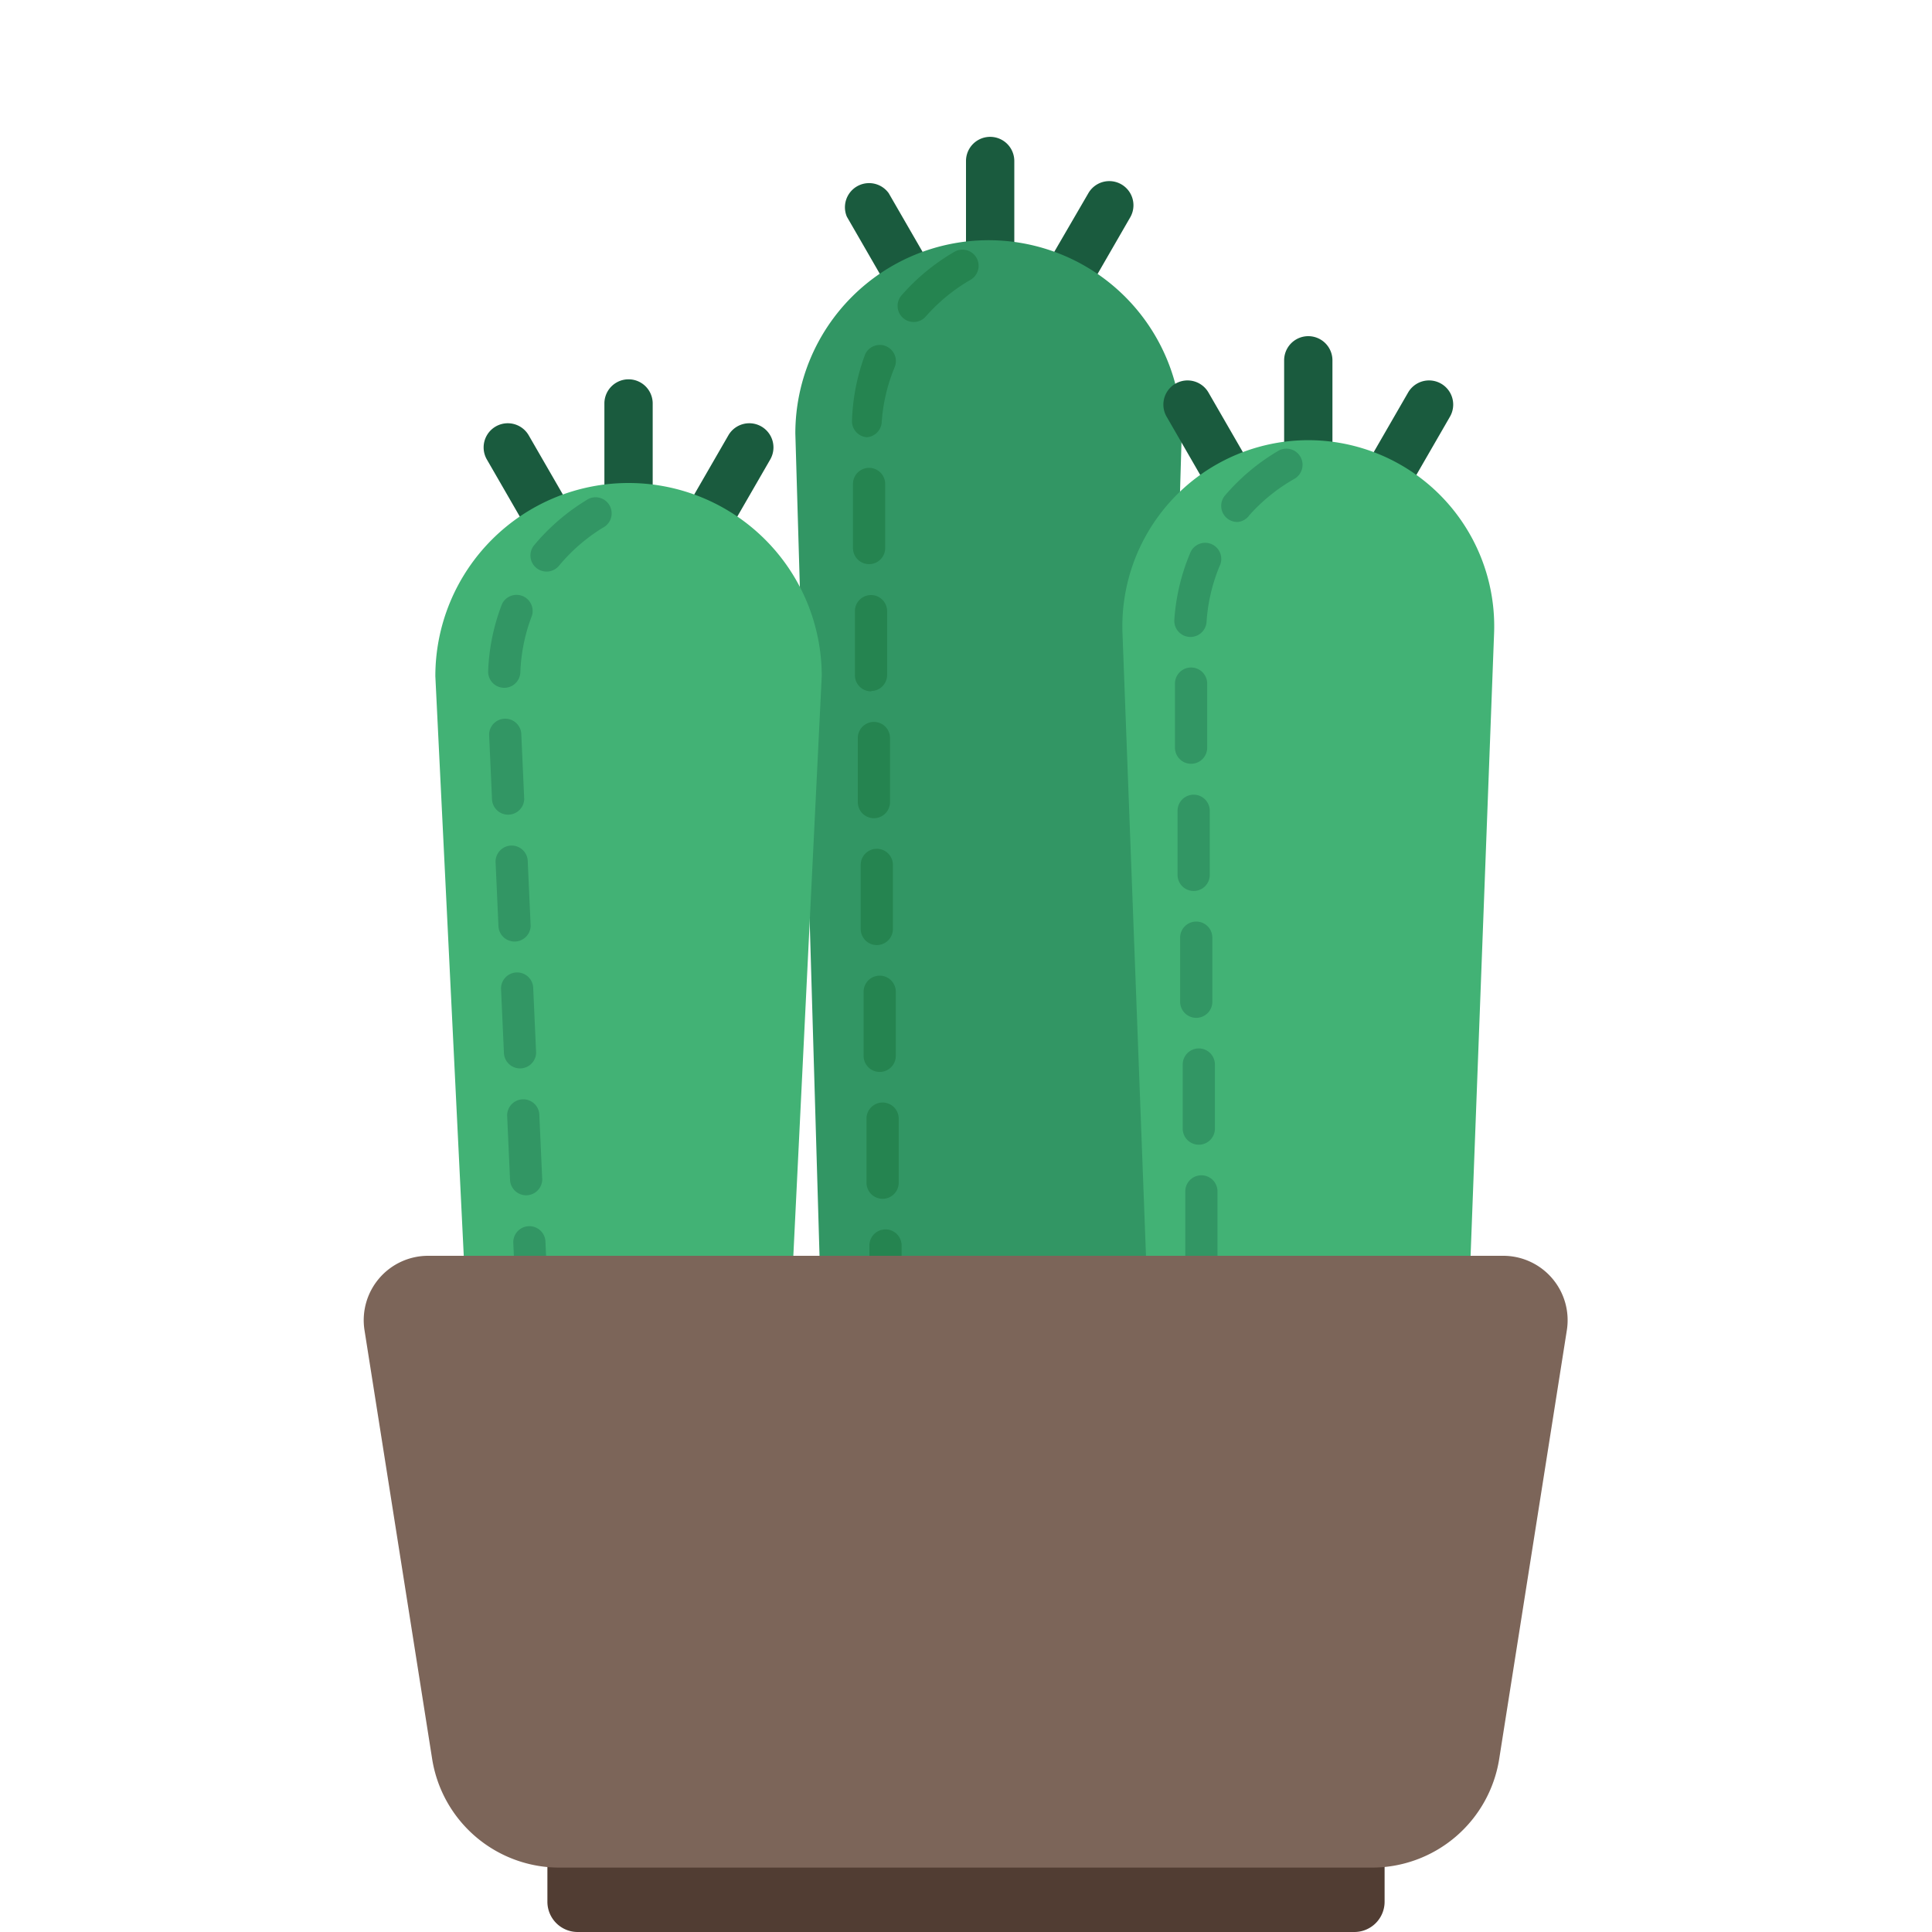 <?xml version="1.0" standalone="no"?><!DOCTYPE svg PUBLIC "-//W3C//DTD SVG 1.1//EN" "http://www.w3.org/Graphics/SVG/1.1/DTD/svg11.dtd"><svg class="icon" width="200px" height="200.00px" viewBox="0 0 1024 1024" version="1.1" xmlns="http://www.w3.org/2000/svg"><path d="M523.947 148.992A12.8 12.8 0 0 1 512 136.533V85.333a12.8 12.8 0 1 1 25.6 0v51.2a12.8 12.8 0 0 1-13.653 12.459zM485.547 165.547a12.8 12.8 0 0 1-11.093-6.315l-25.6-44.373A12.8 12.8 0 0 1 471.04 102.4l25.6 44.373a12.8 12.8 0 0 1-11.093 19.285zM562.347 165.547a12.8 12.8 0 0 1-11.093-19.115L576.853 102.4a12.8 12.8 0 0 1 22.187 12.8l-25.6 44.373a12.8 12.8 0 0 1-11.093 5.973z" fill="#1A5B3E" /><path d="M609.28 809.984h-170.667l-17.067-580.267a102.4 102.4 0 0 1 102.4-102.4 102.4 102.4 0 0 1 102.4 102.4z" fill="#329664" /><path d="M469.504 702.635a8.533 8.533 0 0 1-8.704-8.363v-34.133a8.533 8.533 0 1 1 17.067 0v34.133a8.533 8.533 0 0 1-8.363 8.363z m-1.536-67.243a8.533 8.533 0 0 1-8.704-8.363v-34.133a8.533 8.533 0 1 1 17.067 0v34.133a8.533 8.533 0 0 1-8.363 8.363z m-1.536-67.243a8.533 8.533 0 0 1-8.704-8.363v-34.133a8.533 8.533 0 1 1 17.067 0v34.133a8.533 8.533 0 0 1-8.363 8.363z m-1.536-67.243a8.533 8.533 0 0 1-8.704-8.363v-34.133a8.533 8.533 0 1 1 17.067 0v34.133a8.533 8.533 0 0 1-8.363 8.363z m-1.536-67.243a8.533 8.533 0 0 1-8.704-8.363v-34.133a8.533 8.533 0 0 1 17.067 0v34.133a8.533 8.533 0 0 1-8.363 8.363z m-1.536-67.243a8.533 8.533 0 0 1-8.704-8.363v-34.133a8.533 8.533 0 0 1 17.067 0v34.133a8.533 8.533 0 0 1-8.363 8.192zM460.8 299.008a8.533 8.533 0 0 1-8.704-8.363v-34.133a8.533 8.533 0 0 1 17.067 0v34.133a8.533 8.533 0 0 1-8.363 8.363z m-1.195-67.243a8.533 8.533 0 0 1-8.021-9.045 109.739 109.739 0 0 1 6.997-34.987 8.533 8.533 0 0 1 15.701 6.656 92.501 92.501 0 0 0-6.997 29.867 8.533 8.533 0 0 1-8.192 7.509zM484.352 170.667a8.533 8.533 0 0 1-6.485-14.165 111.616 111.616 0 0 1 27.989-23.04 8.533 8.533 0 0 1 8.533 14.848 94.379 94.379 0 0 0-23.723 19.456 8.533 8.533 0 0 1-6.315 2.901z" fill="#258450" /><path d="M693.419 254.976a12.8 12.8 0 0 1-12.8-12.8v-51.2a12.8 12.8 0 0 1 25.6 0v51.2a12.8 12.8 0 0 1-12.8 12.8zM655.019 271.531a12.8 12.8 0 0 1-11.093-6.315l-25.6-44.373a12.8 12.8 0 1 1 22.187-12.8l25.6 44.373a12.8 12.8 0 0 1-11.093 19.285zM731.819 271.531a12.8 12.8 0 0 1-11.093-19.115l25.6-44.373a12.8 12.8 0 1 1 22.187 12.8l-25.6 44.373a12.8 12.8 0 0 1-11.093 6.315z" fill="#1A5B3E" /><path d="M778.752 683.861h-170.667l-13.141-348.16a98.645 98.645 0 0 1 98.475-102.4 98.645 98.645 0 0 1 98.475 102.4z" fill="#42B275" /><path d="M636.928 673.963a8.533 8.533 0 0 1-8.704-8.363v-34.133a8.533 8.533 0 1 1 17.067 0v34.133a8.533 8.533 0 0 1-8.363 8.363z m-1.365-67.243a8.533 8.533 0 0 1-8.704-8.363v-34.133a8.533 8.533 0 1 1 17.067 0v34.133a8.533 8.533 0 0 1-8.363 8.363z m-1.365-67.243a8.533 8.533 0 0 1-8.704-8.363v-34.133a8.533 8.533 0 1 1 17.067 0v34.133a8.533 8.533 0 0 1-8.363 8.363z m-1.365-67.243a8.533 8.533 0 0 1-8.704-8.363v-34.133a8.533 8.533 0 0 1 17.067 0v34.133a8.533 8.533 0 0 1-8.363 8.363zM631.467 404.821a8.533 8.533 0 0 1-8.704-8.363v-34.133a8.533 8.533 0 1 1 17.067 0v34.133a8.533 8.533 0 0 1-8.363 8.363z m-1.024-67.243a8.533 8.533 0 0 1-8.021-9.045 109.739 109.739 0 0 1 8.363-35.328 8.533 8.533 0 1 1 15.701 6.656 92.501 92.501 0 0 0-6.997 29.867 8.533 8.533 0 0 1-9.045 7.851z m25.6-60.928a8.533 8.533 0 0 1-6.656-14.165A111.616 111.616 0 0 1 677.547 238.933a8.533 8.533 0 1 1 8.533 14.848A94.379 94.379 0 0 0 662.187 273.067a8.533 8.533 0 0 1-6.144 3.584z" fill="#329664" /><path d="M333.141 277.845a12.8 12.8 0 0 1-12.8-12.8v-51.2a12.8 12.8 0 0 1 25.6 0v51.2a12.8 12.8 0 0 1-12.8 12.8zM294.741 294.229a12.8 12.8 0 0 1-11.093-6.315l-25.6-44.373a12.8 12.8 0 0 1 22.187-12.8l25.6 44.373a12.8 12.8 0 0 1-11.093 19.285zM371.541 294.229a12.8 12.8 0 0 1-11.093-19.115l25.6-44.373a12.8 12.8 0 0 1 22.187 12.8l-25.6 44.373a12.8 12.8 0 0 1-11.093 6.315z" fill="#1A5B3E" /><path d="M418.475 706.56h-170.667l-17.067-348.16a102.4 102.4 0 0 1 102.4-102.4 102.4 102.4 0 0 1 102.4 102.4z" fill="#42B275" /><path d="M282.453 700.757a8.533 8.533 0 0 1-8.875-8.192l-1.536-34.133a8.533 8.533 0 0 1 17.067 0l1.536 34.133a8.533 8.533 0 0 1-8.192 8.192z m-3.243-67.243a8.533 8.533 0 0 1-8.875-8.192l-1.536-34.133a8.533 8.533 0 1 1 17.067 0l1.536 34.133a8.533 8.533 0 0 1-8.192 8.192z m-3.243-67.243a8.533 8.533 0 0 1-8.875-8.192l-1.536-34.133a8.533 8.533 0 0 1 17.067 0l1.536 34.133a8.533 8.533 0 0 1-8.192 8.192zM273.067 499.029a8.533 8.533 0 0 1-8.875-8.192l-1.536-34.133a8.533 8.533 0 0 1 17.067 0l1.536 34.133a8.533 8.533 0 0 1-8.192 8.192z m-3.413-67.243a8.533 8.533 0 0 1-8.875-8.192l-1.536-34.133a8.533 8.533 0 0 1 17.067 0l1.536 34.133a8.533 8.533 0 0 1-8.192 8.192z m-2.731-67.243a8.533 8.533 0 0 1-8.192-8.875 109.739 109.739 0 0 1 7.339-35.499 8.533 8.533 0 0 1 15.872 6.144 92.501 92.501 0 0 0-6.144 30.037 8.533 8.533 0 0 1-9.045 8.192zM290.133 302.933a8.533 8.533 0 0 1-6.997-13.995 111.616 111.616 0 0 1 27.477-23.723 8.533 8.533 0 1 1 8.875 14.507 94.379 94.379 0 0 0-23.211 20.139 8.533 8.533 0 0 1-6.144 3.072z" fill="#329664" /><path d="M290.133 972.8h443.733v35.157a16.043 16.043 0 0 1-16.043 16.043H306.176a16.043 16.043 0 0 1-16.043-16.043V972.8z" fill="#513D33" /><path d="M726.699 989.867H297.301a68.267 68.267 0 0 1-68.267-57.685l-35.84-227.157a34.133 34.133 0 0 1 34.133-39.424h569.003a34.133 34.133 0 0 1 34.133 39.424l-35.84 227.157A68.267 68.267 0 0 1 726.699 989.867z" fill="#7C6559" /></svg>
